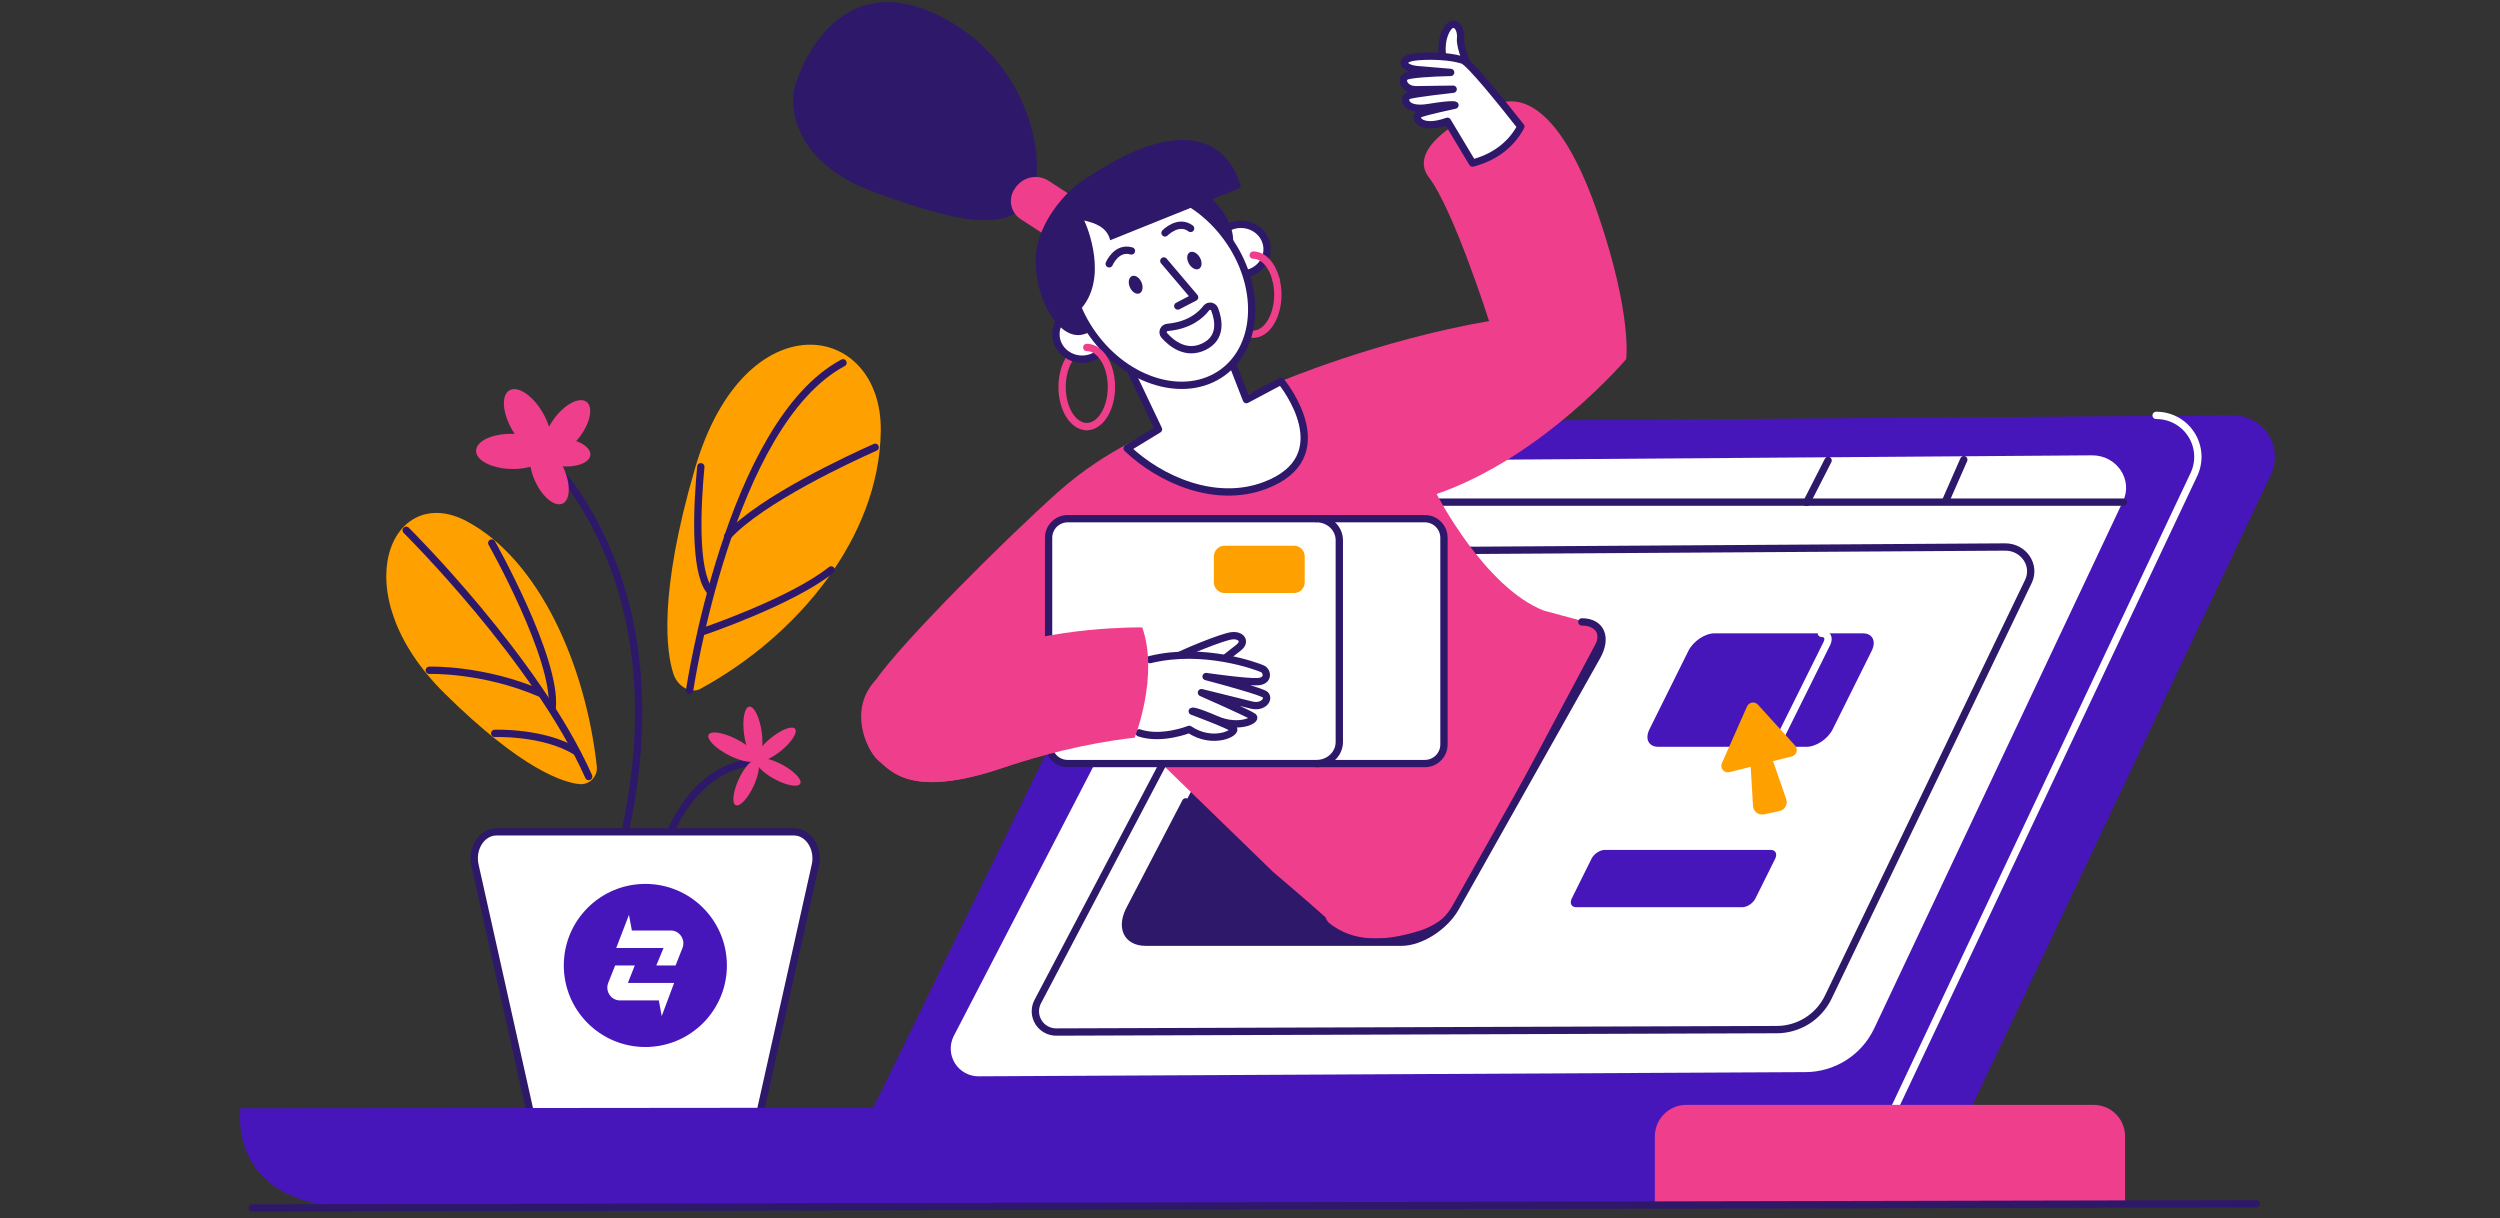 <svg width="595" height="290" viewBox="0 0 595 290" fill="none" xmlns="http://www.w3.org/2000/svg">
<rect x="0" y="0" width="595" height="290" fill="#333333" stroke="none"/>
<g clip-path="url(#clip0_1101_1643)">
<path d="M140.729 185.71C141.202 185.306 141.568 184.794 141.797 184.216C142.025 183.639 142.109 183.014 142.041 182.397C139.357 158.155 128.3 133.2 111.052 124.044C93.326 114.635 81.242 140.752 105.805 165.02C124.298 183.289 134.183 186.256 137.929 186.619C138.432 186.664 138.939 186.608 139.42 186.453C139.901 186.299 140.346 186.049 140.729 185.72V185.71Z" fill="#FEA000"/>
<path d="M96.672 126.202C96.672 126.202 127.694 156.916 140.106 184.817" stroke="#2E186A" stroke-width="1.742" stroke-linecap="round" stroke-linejoin="round"/>
<path d="M102.172 159.527C102.172 159.527 114.921 159.087 128.663 165.024" stroke="#2E186A" stroke-width="1.742" stroke-linecap="round" stroke-linejoin="round"/>
<path d="M117.039 129.238C117.039 129.238 132.572 156.74 131.426 168.556" stroke="#2E186A" stroke-width="1.742" stroke-linecap="round" stroke-linejoin="round"/>
<path d="M117.732 174.543C117.732 174.543 129.365 174.11 136.94 178.768" stroke="#2E186A" stroke-width="1.742" stroke-linecap="round" stroke-linejoin="round"/>
<path d="M162.638 163.535C163.97 164.444 165.478 164.601 166.673 163.948C189.811 151.369 209.326 127.89 209.625 102.539C209.958 76.486 177.238 71.019 165.435 111.389C156.551 141.767 158.669 155.425 160.261 160.332C160.679 161.632 161.508 162.759 162.625 163.545L162.638 163.535Z" fill="#FEA000"/>
<path d="M164.126 164.311C164.126 164.311 173.549 100.818 200.639 86.351" stroke="#2E186A" stroke-width="1.742" stroke-linecap="round" stroke-linejoin="round"/>
<path d="M208.297 106.454C202.36 109.095 181.25 118.85 173.199 127.593" stroke="#2E186A" stroke-width="1.742" stroke-linecap="round" stroke-linejoin="round"/>
<path d="M166.793 111.086C165.954 120.035 165.128 135.617 168.858 140.505" stroke="#2E186A" stroke-width="1.742" stroke-linecap="round" stroke-linejoin="round"/>
<path d="M167.599 150.207C167.599 150.207 188.446 143.142 197.815 135.651" stroke="#2E186A" stroke-width="1.742" stroke-linecap="round" stroke-linejoin="round"/>
<path d="M158.176 201.738C158.176 201.738 163.504 182.707 179.686 181.325" stroke="#2E186A" stroke-width="1.742" stroke-linecap="round" stroke-linejoin="round"/>
<path d="M180.072 180.912C181.231 180.753 181.777 177.773 181.293 174.258C180.809 170.742 179.477 168.021 178.319 168.181C177.16 168.34 176.613 171.32 177.098 174.835C177.582 178.351 178.913 181.072 180.072 180.912Z" fill="#EF3E8B"/>
<path d="M185.88 178.693C188.41 176.636 189.911 174.294 189.234 173.461C188.557 172.627 185.957 173.619 183.427 175.676C180.897 177.732 179.395 180.075 180.073 180.908C180.75 181.741 183.35 180.75 185.88 178.693Z" fill="#EF3E8B"/>
<path d="M180.064 180.774C180.601 179.735 178.48 177.572 175.327 175.943C172.173 174.315 169.182 173.837 168.645 174.876C168.109 175.915 170.23 178.077 173.383 179.706C176.536 181.335 179.527 181.813 180.064 180.774Z" fill="#EF3E8B"/>
<path d="M190.455 186.52C190.966 185.575 189.054 183.553 186.186 182.003C183.317 180.453 180.578 179.963 180.068 180.908C179.557 181.853 181.469 183.875 184.337 185.424C187.206 186.974 189.945 187.464 190.455 186.52Z" fill="#EF3E8B"/>
<path d="M179.353 187.086C180.722 184.127 181.042 181.363 180.068 180.912C179.093 180.461 177.193 182.494 175.823 185.452C174.454 188.411 174.133 191.175 175.108 191.626C176.083 192.077 177.983 190.045 179.353 187.086Z" fill="#EF3E8B"/>
<path d="M126.908 105.605C126.908 105.605 164.369 135.218 147.735 202.494" stroke="#2E186A" stroke-width="1.742" stroke-linecap="round" stroke-linejoin="round"/>
<path d="M129.843 107.644C131.836 106.481 131.525 102.238 129.149 98.168C126.772 94.098 123.23 91.742 121.237 92.906C119.244 94.069 119.555 98.312 121.932 102.382C124.308 106.452 127.85 108.808 129.843 107.644Z" fill="#EF3E8B"/>
<path d="M130.368 107.604C130.414 105.297 126.631 103.35 121.919 103.256C117.207 103.163 113.35 104.957 113.304 107.264C113.258 109.572 117.041 111.518 121.753 111.612C126.465 111.706 130.322 109.911 130.368 107.604Z" fill="#EF3E8B"/>
<path d="M137.965 103.97C140.507 100.615 141.235 96.886 139.592 95.641C137.949 94.396 134.557 96.107 132.015 99.462C129.473 102.817 128.744 106.545 130.387 107.79C132.03 109.035 135.423 107.325 137.965 103.97Z" fill="#EF3E8B"/>
<path d="M133.883 119.856C135.76 119.003 135.869 115.205 134.126 111.373C132.384 107.542 129.451 105.127 127.574 105.98C125.698 106.833 125.589 110.631 127.331 114.463C129.073 118.294 132.007 120.709 133.883 119.856Z" fill="#EF3E8B"/>
<path d="M140.509 108.325C140.705 106.474 137.801 104.65 134.023 104.25C130.245 103.85 127.023 105.027 126.828 106.877C126.632 108.728 129.536 110.552 133.314 110.952C137.092 111.351 140.313 110.175 140.509 108.325Z" fill="#EF3E8B"/>
<path d="M113.044 205.91L128.693 275.959H178.404L194.053 205.91C194.945 201.914 192.418 197.975 188.948 197.975H118.151C114.678 197.975 112.151 201.904 113.044 205.91Z" fill="white" stroke="#2E186A" stroke-width="1.742" stroke-linecap="round" stroke-linejoin="round"/>
<path d="M531.485 98.863L293.471 100.608C291.616 100.622 289.802 101.158 288.238 102.156C286.674 103.153 285.423 104.572 284.628 106.248L207.867 263.63L57.239 263.773C57.239 263.773 53.88 285.837 81.981 287.196L196.553 286.83L196.22 287.496L458.307 286.58L540.474 112.937C541.187 111.428 541.505 109.763 541.399 108.098C541.293 106.433 540.767 104.822 539.868 103.416C538.97 102.01 537.73 100.855 536.264 100.058C534.797 99.262 533.153 98.851 531.485 98.863Z" fill="#4716BA"/>
<path d="M441.219 284.223L522.148 112.937C522.861 111.428 523.179 109.763 523.073 108.098C522.967 106.433 522.44 104.822 521.542 103.416C520.644 102.01 519.404 100.855 517.938 100.058C516.471 99.262 514.827 98.851 513.158 98.863" stroke="white" stroke-width="1.742" stroke-linecap="round" stroke-linejoin="round"/>
<path d="M232.909 256.162L429.742 255.163C433.127 255.144 436.439 254.179 439.305 252.379C442.171 250.578 444.478 248.012 445.964 244.971L505.231 119.399C507.778 114.249 503.826 108.326 497.869 108.369L302.794 109.801C301.296 109.797 299.826 110.209 298.546 110.989C297.267 111.769 296.229 112.888 295.546 114.222L226.946 246.659C226.452 247.668 226.223 248.787 226.282 249.909C226.341 251.031 226.685 252.119 227.282 253.07C227.879 254.022 228.71 254.806 229.694 255.346C230.679 255.887 231.786 256.168 232.909 256.162Z" fill="white"/>
<path d="M429.945 177.739H394.675C392.371 177.739 391.428 175.871 392.574 173.567L401.843 154.899C402.989 152.595 405.782 150.727 408.086 150.727H443.36C445.664 150.727 446.603 152.595 445.461 154.899L436.178 173.567C435.046 175.871 432.249 177.739 429.945 177.739Z" fill="#4716BA"/>
<path d="M433.484 150.727C434.866 150.727 435.456 151.792 434.816 153.107L423.769 175.358C423.103 176.69 421.465 177.739 420.083 177.739" stroke="white" stroke-width="1.742" stroke-linecap="round" stroke-linejoin="round"/>
<path d="M427.242 177.453L418.378 167.701C418.203 167.509 417.984 167.364 417.739 167.279C417.494 167.193 417.232 167.17 416.976 167.212C416.72 167.254 416.478 167.359 416.273 167.517C416.068 167.676 415.906 167.883 415.801 168.12L409.808 181.638C409.689 181.905 409.649 182.2 409.69 182.489C409.732 182.779 409.854 183.05 410.042 183.274C410.231 183.497 410.478 183.663 410.756 183.752C411.035 183.841 411.332 183.85 411.616 183.779L416.66 182.497L417.219 191.819C417.236 192.132 417.321 192.437 417.467 192.714C417.614 192.99 417.818 193.232 418.067 193.422C418.316 193.612 418.603 193.745 418.908 193.814C419.214 193.882 419.531 193.883 419.836 193.817L423.526 193.028C423.826 192.964 424.109 192.836 424.357 192.655C424.604 192.473 424.81 192.24 424.961 191.972C425.112 191.705 425.204 191.408 425.232 191.102C425.259 190.796 425.221 190.488 425.121 190.198L421.987 181.152L426.462 180.016C426.725 179.952 426.966 179.82 427.162 179.634C427.358 179.449 427.503 179.215 427.582 178.956C427.66 178.698 427.67 178.423 427.61 178.159C427.551 177.896 427.424 177.652 427.242 177.453Z" fill="#FEA000"/>
<path d="M414.652 215.918H375.153C373.991 215.918 373.515 214.973 374.094 213.811L378.776 204.385C379.352 203.22 380.774 202.277 381.926 202.277H421.425C422.59 202.277 423.063 203.22 422.487 204.385L417.805 213.811C417.226 214.976 415.814 215.918 414.652 215.918Z" fill="#4716BA"/>
<path d="M505.351 119.503H293.361" stroke="#2E186A" stroke-width="1.742" stroke-linecap="round" stroke-linejoin="round"/>
<path d="M467.387 109.401L463.008 119.366" stroke="#2E186A" stroke-width="1.742" stroke-linecap="round" stroke-linejoin="round"/>
<path d="M435.086 109.594L429.988 119.579" stroke="#2E186A" stroke-width="1.742" stroke-linecap="round" stroke-linejoin="round"/>
<path d="M251.385 245.624L422.926 245.045C425.463 245.03 427.946 244.308 430.094 242.958C432.243 241.609 433.971 239.686 435.086 237.407L482.726 138.451C484.634 134.592 481.67 130.154 477.209 130.184L307.029 131.256C305.905 131.255 304.802 131.565 303.843 132.153C302.885 132.741 302.108 133.583 301.599 134.585L246.92 238.502C246.549 239.258 246.378 240.096 246.421 240.937C246.465 241.777 246.723 242.593 247.17 243.306C247.617 244.019 248.239 244.607 248.977 245.012C249.714 245.418 250.543 245.628 251.385 245.624V245.624Z" stroke="#2E186A" stroke-width="1.742" stroke-linecap="round" stroke-linejoin="round"/>
<path d="M401.327 262.961H498.302C500.282 262.962 502.181 263.749 503.58 265.149C504.98 266.55 505.767 268.449 505.767 270.429V287.056H393.859V270.429C393.859 269.448 394.052 268.477 394.427 267.571C394.803 266.665 395.353 265.841 396.046 265.148C396.74 264.455 397.563 263.904 398.469 263.529C399.375 263.154 400.346 262.961 401.327 262.961Z" fill="#EF3E8B"/>
<path d="M272.671 224.242H333.566C338.108 224.242 343.865 220.559 346.422 216.018L380.071 156.24C382.628 151.699 381.02 148.016 376.475 148.016H313.056C308.514 148.016 302.757 151.699 300.2 156.24L269.079 216.028C266.521 220.579 268.13 224.242 272.671 224.242Z" fill="#2E186A"/>
<path d="M380.43 51.298C372.363 27.579 363.559 22.694 357.323 24.439C351.087 26.184 334.212 34.554 340.082 42.228C345.952 49.903 354.4 76.412 354.4 76.412C327.989 80.947 304.489 90.889 304.489 90.889L275.904 102.209C275.904 102.209 263.798 106.394 251.695 117.209C239.592 128.023 215.012 152.441 208.41 161.857C202.936 169.668 206.209 178.601 209.146 181.042C212.082 183.482 216.847 190.111 238.489 182.786C252.411 178.075 263.751 176.251 270.071 175.548L303.034 207.554C303.034 207.554 311.564 214.779 315.467 218.309C315.651 218.887 315.998 219.4 316.465 219.787C322.033 224.142 329.234 224.239 337.891 221.508C342.127 220.181 345.673 217.243 347.764 213.328L379.755 153.25C380.011 152.768 380.156 152.235 380.178 151.689C380.199 151.143 380.098 150.6 379.881 150.099C379.663 149.598 379.336 149.152 378.923 148.795C378.509 148.438 378.021 148.179 377.494 148.036L367.445 145.333C353.274 139.789 341.917 117.572 341.917 117.572C367.222 108.852 387.033 85.479 387.033 85.479C387.033 85.479 388.501 75.017 380.43 51.298Z" fill="#EF3E8B"/>
<path d="M339.117 123.448H254.112C251.6 123.448 249.564 125.484 249.564 127.996V177.179C249.564 179.691 251.6 181.728 254.112 181.728H339.117C341.629 181.728 343.665 179.691 343.665 177.179V127.996C343.665 125.484 341.629 123.448 339.117 123.448Z" fill="white" stroke="#2E186A" stroke-width="1.742" stroke-linecap="round" stroke-linejoin="round"/>
<path d="M307.978 129.877H291.447C290.044 129.877 288.906 131.015 288.906 132.418V138.601C288.906 140.004 290.044 141.141 291.447 141.141H307.978C309.381 141.141 310.519 140.004 310.519 138.601V132.418C310.519 131.015 309.381 129.877 307.978 129.877Z" fill="#FEA000"/>
<path d="M313.356 123.448C316.352 123.448 318.756 125.749 318.756 128.582V176.594C318.756 179.43 316.339 181.728 313.356 181.728" fill="white"/>
<path d="M313.356 123.448C316.352 123.448 318.756 125.749 318.756 128.582V176.594C318.756 179.43 316.339 181.728 313.356 181.728" stroke="#2E186A" stroke-width="1.742" stroke-linecap="round" stroke-linejoin="round"/>
<path d="M258.537 101.527C255.347 101.43 252.78 97.252 252.78 92.111C252.78 89.324 253.536 86.817 254.735 85.092" stroke="#EF3E8B" stroke-width="1.742" stroke-linecap="round" stroke-linejoin="round"/>
<path d="M303.66 66.467C303.97 67.663 304.125 68.894 304.123 70.13C304.123 75.33 301.492 79.546 298.252 79.546C297.992 79.546 297.732 79.519 297.477 79.466" stroke="#EF3E8B" stroke-width="1.742" stroke-linecap="round" stroke-linejoin="round"/>
<path d="M292.762 85.136L296.644 95.104L304.868 90.729C305.694 91.701 319.059 108.775 301.023 115.551C289.193 119.992 276.094 114.142 268.273 106.714L275.721 102.176L267.803 85.529L292.762 85.136Z" fill="white" stroke="#2E186A" stroke-width="1.742" stroke-linecap="round" stroke-linejoin="round"/>
<path d="M279.687 156.557C281.415 155.465 290.847 151.586 293.152 151.319C295.456 151.053 296.601 152.695 294.8 154.126C292.998 155.558 288.96 158.698 288.96 158.698" fill="white"/>
<path d="M279.687 156.557C281.415 155.465 290.847 151.586 293.152 151.319C295.456 151.053 296.601 152.695 294.8 154.126C292.998 155.558 288.96 158.698 288.96 158.698" stroke="#2E186A" stroke-width="1.742" stroke-linecap="round" stroke-linejoin="round"/>
<path d="M273.693 156.986C286.532 153.846 299.188 158.614 300.423 159.154C301.659 159.693 302.088 162.09 299.311 162.24C296.534 162.39 287.045 161.018 287.045 161.018C291.194 162.114 300.477 164.664 301.143 165.346C302.165 166.405 300.617 168.513 297.79 167.787L285.943 164.847C285.943 164.847 297.307 169.841 298.263 170.577C299.218 171.313 294.856 173.574 289.536 171.273C284.215 168.972 283.755 169.275 283.755 169.275C283.755 169.275 292.366 172.468 293.495 173.377C294.623 174.286 288.776 177.443 283.033 173.59C283.033 173.59 276.474 176.231 271.12 174.423" fill="white"/>
<path d="M273.693 156.986C286.532 153.846 299.188 158.614 300.423 159.154C301.659 159.693 302.088 162.09 299.311 162.24C296.534 162.39 287.045 161.018 287.045 161.018C291.194 162.114 300.477 164.664 301.143 165.346C302.165 166.405 300.617 168.513 297.79 167.787L285.943 164.847C285.943 164.847 297.307 169.841 298.263 170.577C299.218 171.313 294.856 173.574 289.536 171.273C284.215 168.972 283.755 169.275 283.755 169.275C283.755 169.275 292.366 172.468 293.495 173.377C294.623 174.286 288.776 177.443 283.033 173.59C283.033 173.59 276.474 176.231 271.12 174.423" stroke="#2E186A" stroke-width="1.742" stroke-linecap="round" stroke-linejoin="round"/>
<path d="M257.551 85.482C260.996 85.482 263.788 82.827 263.788 79.552C263.788 76.277 260.996 73.622 257.551 73.622C254.107 73.622 251.315 76.277 251.315 79.552C251.315 82.827 254.107 85.482 257.551 85.482Z" fill="white" stroke="#2E186A" stroke-width="1.742" stroke-linecap="round" stroke-linejoin="round"/>
<path d="M295.332 65.252C298.777 65.252 301.569 62.597 301.569 59.322C301.569 56.047 298.777 53.392 295.332 53.392C291.888 53.392 289.096 56.047 289.096 59.322C289.096 62.597 291.888 65.252 295.332 65.252Z" fill="white" stroke="#2E186A" stroke-width="1.742" stroke-linecap="round" stroke-linejoin="round"/>
<path d="M290.962 88.676C299.773 82.298 300.269 67.947 292.071 56.622C283.873 45.297 270.085 41.287 261.274 47.665C252.463 54.042 251.966 68.393 260.164 79.718C268.362 91.043 282.151 95.053 290.962 88.676Z" fill="white" stroke="#2E186A" stroke-width="1.742" stroke-linecap="round" stroke-linejoin="round"/>
<path d="M287.102 73.316C285.796 75.024 283.063 77.451 277.872 77.917C277.659 77.935 277.455 78.011 277.283 78.138C277.111 78.265 276.977 78.437 276.897 78.635C276.817 78.834 276.794 79.05 276.831 79.261C276.867 79.472 276.961 79.668 277.103 79.829C278.907 81.85 282.334 84.553 286.566 82.492C290.857 80.394 290.052 76.143 289.086 73.616C289.013 73.425 288.891 73.257 288.732 73.129C288.574 73 288.383 72.917 288.181 72.886C287.98 72.856 287.773 72.879 287.583 72.955C287.394 73.031 287.227 73.155 287.102 73.316V73.316Z" stroke="#2E186A" stroke-width="1.742" stroke-linecap="round" stroke-linejoin="round"/>
<path d="M280.316 72.833L284.322 70.756L276.99 62.112" stroke="#2E186A" stroke-width="1.742" stroke-linecap="round" stroke-linejoin="round"/>
<path d="M263.991 62.791C263.991 62.791 265.709 58.673 269.282 59.722" stroke="#2E186A" stroke-width="1.742" stroke-linecap="round" stroke-linejoin="round"/>
<path d="M277.273 55.437C277.273 55.437 280.423 52.174 283.366 54.364" stroke="#2E186A" stroke-width="1.742" stroke-linecap="round" stroke-linejoin="round"/>
<path d="M271.187 69.823C271.947 69.491 272.161 68.302 271.665 67.168C271.169 66.034 270.151 65.385 269.391 65.717C268.632 66.049 268.418 67.238 268.913 68.372C269.409 69.505 270.427 70.155 271.187 69.823Z" fill="#2E186A"/>
<path d="M285.375 63.97C286.093 63.561 286.177 62.355 285.562 61.274C284.947 60.194 283.867 59.648 283.15 60.057C282.432 60.465 282.348 61.672 282.963 62.752C283.578 63.833 284.658 64.378 285.375 63.97Z" fill="#2E186A"/>
<path d="M244.892 47.779C249.803 40.983 246.118 14.764 223.366 3.66C200.332 -7.581 191.159 14.357 189.345 19.944C187.53 25.531 189.065 38.806 208.09 45.738C227.116 52.67 239.285 55.54 244.892 47.779Z" fill="#2E186A"/>
<path d="M250.12 56.838L243.014 52.22C242.416 51.848 241.901 51.356 241.5 50.776C241.099 50.197 240.822 49.541 240.685 48.849C240.549 48.158 240.555 47.446 240.705 46.757C240.855 46.068 241.145 45.418 241.556 44.845L241.849 44.443C242.724 43.27 244.012 42.474 245.452 42.217C246.892 41.959 248.376 42.258 249.604 43.054L256.712 47.672L250.12 56.838Z" fill="#EF3E8B"/>
<path d="M295.336 44.672C295.336 44.672 291.154 21.233 259.682 41.676C254.482 44.572 249.287 50.502 247.283 56.885C244.176 66.774 250.945 81.653 257.938 79.559C258.514 79.384 259.08 79.181 259.636 78.95C259.403 78.617 259.173 78.254 258.95 77.897C258.163 76.634 257.464 75.318 256.859 73.959C264.111 66.451 258.62 53.649 258.051 52.487C260.641 53.089 263.515 54.075 264.214 57.181L284.348 49.081C287.951 51.555 291.001 54.751 293.305 58.467C293.338 58.516 293.365 58.566 293.395 58.616C293.981 55.12 292.126 50.998 288.523 47.403L295.336 44.672Z" fill="#2E186A"/>
<path d="M208.397 161.874C201.794 168.866 206.196 178.618 209.132 181.058C212.069 183.499 216.834 190.128 238.476 182.803C252.397 178.092 263.738 176.267 270.057 175.565C270.057 175.565 275.891 160.828 271.855 149.318C271.855 149.318 250.213 148.969 234.074 155.594" fill="#EF3E8B"/>
<path d="M350.477 18.023C349.582 16.192 347.387 11.421 347.617 9.15C347.92 6.183 345.576 4.033 343.955 7.755C342.333 11.477 343.828 15.809 343.828 15.809" fill="white"/>
<path d="M350.477 18.023C349.582 16.192 347.387 11.421 347.617 9.15C347.92 6.183 345.576 4.033 343.955 7.755C342.333 11.477 343.828 15.809 343.828 15.809" stroke="#2E186A" stroke-width="1.742" stroke-linecap="round" stroke-linejoin="round"/>
<path d="M344.494 28.864L350.451 38.806C354.836 37.7 359.327 35.053 361.951 30.129C357.396 24.329 349.748 14.83 348.153 14.324C343.752 12.929 337.029 13.345 335.704 13.751C332.89 14.614 334.372 16.338 337.329 16.571C340.152 16.798 345.257 17.237 345.257 17.237C340.845 17.324 335.358 17.663 334.528 18.216C333.267 19.065 334.332 21.496 337.325 21.353L345.852 21.233C345.852 21.233 336.29 22.275 335.124 22.778C333.959 23.28 334.089 26.56 339.982 25.598C345.876 24.635 346.279 25.028 346.279 25.028C346.279 25.028 339.143 26.533 337.782 27.156C336.42 27.779 337.755 31.268 344.494 28.864Z" fill="white" stroke="#2E186A" stroke-width="1.742" stroke-linecap="round" stroke-linejoin="round"/>
<path d="M258.65 82.692C261.893 82.692 264.52 86.91 264.52 92.111C264.52 97.312 261.893 101.53 258.65 101.53H258.537" stroke="#EF3E8B" stroke-width="1.742" stroke-linecap="round" stroke-linejoin="round"/>
<path d="M298.266 60.717C300.696 60.717 302.784 63.088 303.673 66.467" stroke="#EF3E8B" stroke-width="1.742" stroke-linecap="round" stroke-linejoin="round"/>
<path d="M282.191 190.844L269.079 216.028C266.521 220.579 268.13 224.242 272.671 224.242H333.566C338.108 224.242 343.865 220.559 346.422 216.018L380.071 156.24C382.628 151.699 381.02 148.016 376.475 148.016" stroke="#2E186A" stroke-width="1.742" stroke-linecap="round" stroke-linejoin="round"/>
<path d="M537 286.5L60 287.5" stroke="#2E186A" stroke-width="1.742" stroke-linecap="round" stroke-linejoin="round"/>
<g clip-path="url(#clip1_1101_1643)">
<path fill-rule="evenodd" clip-rule="evenodd" d="M173.003 229.778C173.003 240.498 164.313 249.188 153.593 249.188C142.873 249.188 134.183 240.498 134.183 229.778C134.183 219.059 142.873 210.369 153.593 210.369C164.313 210.369 173.003 219.059 173.003 229.778ZM159.572 221.46H154.46H150.387L149.694 217.734L146.661 225.619H148.047H151.08H152.813H157.926L156.193 229.778H160.785L162.431 225.619C163.211 223.626 161.738 221.46 159.659 221.46H159.572ZM160.439 233.938H159.139H156.019H154.546H149.434L151.08 229.778H146.401L144.755 233.938C143.975 235.93 145.448 238.097 147.527 238.097H147.787H152.9H156.799L157.492 241.823L160.439 233.938Z" fill="#4716BA"/>
</g>
</g>
<defs>
<clipPath id="clip0_1101_1643">
<rect width="595" height="289" fill="white" transform="translate(0 0.5)"/>
</clipPath>
<clipPath id="clip1_1101_1643">
<rect width="38.993" height="38.992" fill="white" transform="translate(134.183 210.369)"/>
</clipPath>
</defs>
</svg>
